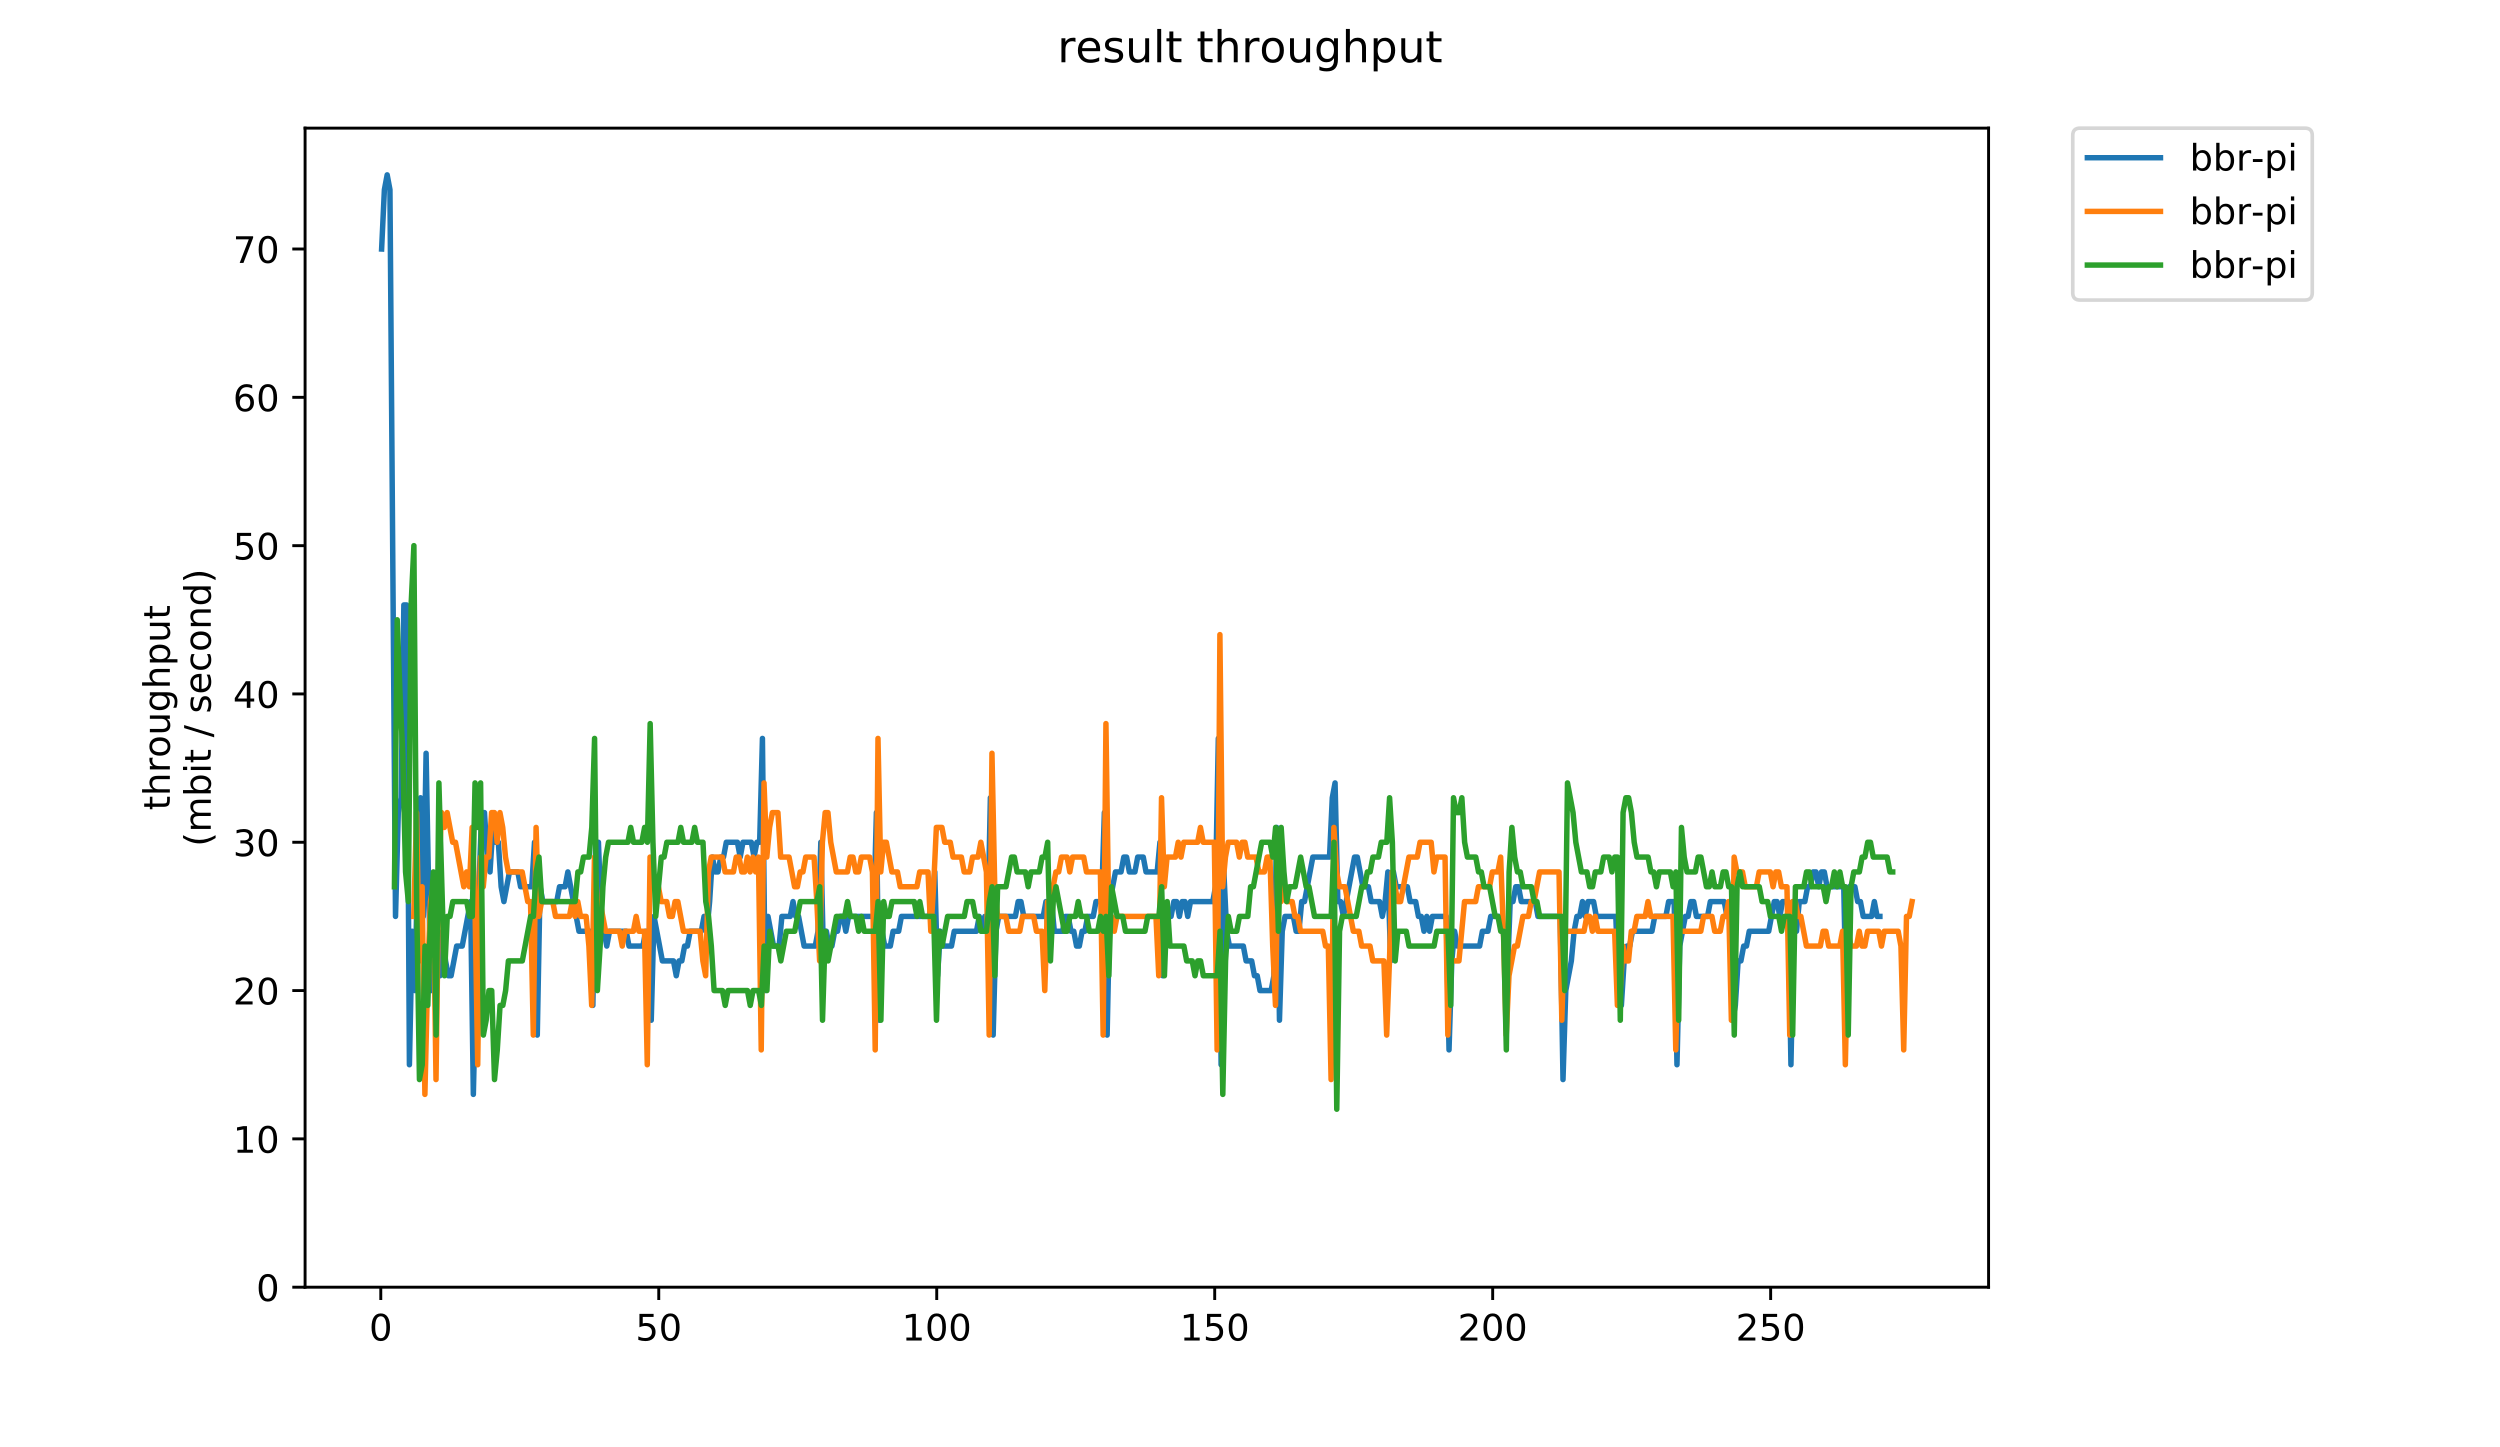 <?xml version="1.0" encoding="utf-8" standalone="no"?>
<!DOCTYPE svg PUBLIC "-//W3C//DTD SVG 1.1//EN"
  "http://www.w3.org/Graphics/SVG/1.1/DTD/svg11.dtd">
<!-- Created with matplotlib (https://matplotlib.org/) -->
<svg height="396pt" version="1.1" viewBox="0 0 684 396" width="684pt" xmlns="http://www.w3.org/2000/svg" xmlns:xlink="http://www.w3.org/1999/xlink">
 <defs>
  <style type="text/css">
*{stroke-linecap:butt;stroke-linejoin:round;}
  </style>
 </defs>
 <g id="figure_1">
  <g id="patch_1">
   <path d="M 0 396 
L 684 396 
L 684 0 
L 0 0 
z
" style="fill:#ffffff;"/>
  </g>
  <g id="axes_1">
   <g id="patch_2">
    <path d="M 83.472 352.174 
L 544.074 352.174 
L 544.074 35.062 
L 83.472 35.062 
z
" style="fill:#ffffff;"/>
   </g>
   <g id="matplotlib.axis_1">
    <g id="xtick_1">
     <g id="line2d_1">
      <defs>
       <path d="M 0 0 
L 0 3.5 
" id="mbea1cc0e7c" style="stroke:#000000;stroke-width:0.8;"/>
      </defs>
      <g>
       <use style="stroke:#000000;stroke-width:0.8;" x="104.182" xlink:href="#mbea1cc0e7c" y="352.174"/>
      </g>
     </g>
     <g id="text_1">
      <!-- 0 -->
      <defs>
       <path d="M 31.781 66.406 
Q 24.172 66.406 20.328 58.906 
Q 16.5 51.422 16.5 36.375 
Q 16.5 21.391 20.328 13.891 
Q 24.172 6.391 31.781 6.391 
Q 39.453 6.391 43.281 13.891 
Q 47.125 21.391 47.125 36.375 
Q 47.125 51.422 43.281 58.906 
Q 39.453 66.406 31.781 66.406 
z
M 31.781 74.219 
Q 44.047 74.219 50.516 64.516 
Q 56.984 54.828 56.984 36.375 
Q 56.984 17.969 50.516 8.266 
Q 44.047 -1.422 31.781 -1.422 
Q 19.531 -1.422 13.062 8.266 
Q 6.594 17.969 6.594 36.375 
Q 6.594 54.828 13.062 64.516 
Q 19.531 74.219 31.781 74.219 
z
" id="DejaVuSans-48"/>
      </defs>
      <g transform="translate(101.001 366.773)scale(0.1 -0.1)">
       <use xlink:href="#DejaVuSans-48"/>
      </g>
     </g>
    </g>
    <g id="xtick_2">
     <g id="line2d_2">
      <g>
       <use style="stroke:#000000;stroke-width:0.8;" x="180.236" xlink:href="#mbea1cc0e7c" y="352.174"/>
      </g>
     </g>
     <g id="text_2">
      <!-- 50 -->
      <defs>
       <path d="M 10.797 72.906 
L 49.516 72.906 
L 49.516 64.594 
L 19.828 64.594 
L 19.828 46.734 
Q 21.969 47.469 24.109 47.828 
Q 26.266 48.188 28.422 48.188 
Q 40.625 48.188 47.75 41.5 
Q 54.891 34.812 54.891 23.391 
Q 54.891 11.625 47.562 5.094 
Q 40.234 -1.422 26.906 -1.422 
Q 22.312 -1.422 17.547 -0.641 
Q 12.797 0.141 7.719 1.703 
L 7.719 11.625 
Q 12.109 9.234 16.797 8.062 
Q 21.484 6.891 26.703 6.891 
Q 35.156 6.891 40.078 11.328 
Q 45.016 15.766 45.016 23.391 
Q 45.016 31 40.078 35.438 
Q 35.156 39.891 26.703 39.891 
Q 22.75 39.891 18.812 39.016 
Q 14.891 38.141 10.797 36.281 
z
" id="DejaVuSans-53"/>
      </defs>
      <g transform="translate(173.873 366.773)scale(0.1 -0.1)">
       <use xlink:href="#DejaVuSans-53"/>
       <use x="63.623" xlink:href="#DejaVuSans-48"/>
      </g>
     </g>
    </g>
    <g id="xtick_3">
     <g id="line2d_3">
      <g>
       <use style="stroke:#000000;stroke-width:0.8;" x="256.289" xlink:href="#mbea1cc0e7c" y="352.174"/>
      </g>
     </g>
     <g id="text_3">
      <!-- 100 -->
      <defs>
       <path d="M 12.406 8.297 
L 28.516 8.297 
L 28.516 63.922 
L 10.984 60.406 
L 10.984 69.391 
L 28.422 72.906 
L 38.281 72.906 
L 38.281 8.297 
L 54.391 8.297 
L 54.391 0 
L 12.406 0 
z
" id="DejaVuSans-49"/>
      </defs>
      <g transform="translate(246.746 366.773)scale(0.1 -0.1)">
       <use xlink:href="#DejaVuSans-49"/>
       <use x="63.623" xlink:href="#DejaVuSans-48"/>
       <use x="127.246" xlink:href="#DejaVuSans-48"/>
      </g>
     </g>
    </g>
    <g id="xtick_4">
     <g id="line2d_4">
      <g>
       <use style="stroke:#000000;stroke-width:0.8;" x="332.343" xlink:href="#mbea1cc0e7c" y="352.174"/>
      </g>
     </g>
     <g id="text_4">
      <!-- 150 -->
      <g transform="translate(322.799 366.773)scale(0.1 -0.1)">
       <use xlink:href="#DejaVuSans-49"/>
       <use x="63.623" xlink:href="#DejaVuSans-53"/>
       <use x="127.246" xlink:href="#DejaVuSans-48"/>
      </g>
     </g>
    </g>
    <g id="xtick_5">
     <g id="line2d_5">
      <g>
       <use style="stroke:#000000;stroke-width:0.8;" x="408.397" xlink:href="#mbea1cc0e7c" y="352.174"/>
      </g>
     </g>
     <g id="text_5">
      <!-- 200 -->
      <defs>
       <path d="M 19.188 8.297 
L 53.609 8.297 
L 53.609 0 
L 7.328 0 
L 7.328 8.297 
Q 12.938 14.109 22.625 23.891 
Q 32.328 33.688 34.812 36.531 
Q 39.547 41.844 41.422 45.531 
Q 43.312 49.219 43.312 52.781 
Q 43.312 58.594 39.234 62.25 
Q 35.156 65.922 28.609 65.922 
Q 23.969 65.922 18.812 64.312 
Q 13.672 62.703 7.812 59.422 
L 7.812 69.391 
Q 13.766 71.781 18.938 73 
Q 24.125 74.219 28.422 74.219 
Q 39.75 74.219 46.484 68.547 
Q 53.219 62.891 53.219 53.422 
Q 53.219 48.922 51.531 44.891 
Q 49.859 40.875 45.406 35.406 
Q 44.188 33.984 37.641 27.219 
Q 31.109 20.453 19.188 8.297 
z
" id="DejaVuSans-50"/>
      </defs>
      <g transform="translate(398.853 366.773)scale(0.1 -0.1)">
       <use xlink:href="#DejaVuSans-50"/>
       <use x="63.623" xlink:href="#DejaVuSans-48"/>
       <use x="127.246" xlink:href="#DejaVuSans-48"/>
      </g>
     </g>
    </g>
    <g id="xtick_6">
     <g id="line2d_6">
      <g>
       <use style="stroke:#000000;stroke-width:0.8;" x="484.45" xlink:href="#mbea1cc0e7c" y="352.174"/>
      </g>
     </g>
     <g id="text_6">
      <!-- 250 -->
      <g transform="translate(474.907 366.773)scale(0.1 -0.1)">
       <use xlink:href="#DejaVuSans-50"/>
       <use x="63.623" xlink:href="#DejaVuSans-53"/>
       <use x="127.246" xlink:href="#DejaVuSans-48"/>
      </g>
     </g>
    </g>
   </g>
   <g id="matplotlib.axis_2">
    <g id="ytick_1">
     <g id="line2d_7">
      <defs>
       <path d="M 0 0 
L -3.5 0 
" id="m55cea1dd60" style="stroke:#000000;stroke-width:0.8;"/>
      </defs>
      <g>
       <use style="stroke:#000000;stroke-width:0.8;" x="83.472" xlink:href="#m55cea1dd60" y="352.174"/>
      </g>
     </g>
     <g id="text_7">
      <!-- 0 -->
      <g transform="translate(70.11 355.973)scale(0.1 -0.1)">
       <use xlink:href="#DejaVuSans-48"/>
      </g>
     </g>
    </g>
    <g id="ytick_2">
     <g id="line2d_8">
      <g>
       <use style="stroke:#000000;stroke-width:0.8;" x="83.472" xlink:href="#m55cea1dd60" y="311.597"/>
      </g>
     </g>
     <g id="text_8">
      <!-- 10 -->
      <g transform="translate(63.747 315.396)scale(0.1 -0.1)">
       <use xlink:href="#DejaVuSans-49"/>
       <use x="63.623" xlink:href="#DejaVuSans-48"/>
      </g>
     </g>
    </g>
    <g id="ytick_3">
     <g id="line2d_9">
      <g>
       <use style="stroke:#000000;stroke-width:0.8;" x="83.472" xlink:href="#m55cea1dd60" y="271.02"/>
      </g>
     </g>
     <g id="text_9">
      <!-- 20 -->
      <g transform="translate(63.747 274.819)scale(0.1 -0.1)">
       <use xlink:href="#DejaVuSans-50"/>
       <use x="63.623" xlink:href="#DejaVuSans-48"/>
      </g>
     </g>
    </g>
    <g id="ytick_4">
     <g id="line2d_10">
      <g>
       <use style="stroke:#000000;stroke-width:0.8;" x="83.472" xlink:href="#m55cea1dd60" y="230.442"/>
      </g>
     </g>
     <g id="text_10">
      <!-- 30 -->
      <defs>
       <path d="M 40.578 39.312 
Q 47.656 37.797 51.625 33 
Q 55.609 28.219 55.609 21.188 
Q 55.609 10.406 48.188 4.484 
Q 40.766 -1.422 27.094 -1.422 
Q 22.516 -1.422 17.656 -0.516 
Q 12.797 0.391 7.625 2.203 
L 7.625 11.719 
Q 11.719 9.328 16.594 8.109 
Q 21.484 6.891 26.812 6.891 
Q 36.078 6.891 40.938 10.547 
Q 45.797 14.203 45.797 21.188 
Q 45.797 27.641 41.281 31.266 
Q 36.766 34.906 28.719 34.906 
L 20.219 34.906 
L 20.219 43.016 
L 29.109 43.016 
Q 36.375 43.016 40.234 45.922 
Q 44.094 48.828 44.094 54.297 
Q 44.094 59.906 40.109 62.906 
Q 36.141 65.922 28.719 65.922 
Q 24.656 65.922 20.016 65.031 
Q 15.375 64.156 9.812 62.312 
L 9.812 71.094 
Q 15.438 72.656 20.344 73.438 
Q 25.25 74.219 29.594 74.219 
Q 40.828 74.219 47.359 69.109 
Q 53.906 64.016 53.906 55.328 
Q 53.906 49.266 50.438 45.094 
Q 46.969 40.922 40.578 39.312 
z
" id="DejaVuSans-51"/>
      </defs>
      <g transform="translate(63.747 234.241)scale(0.1 -0.1)">
       <use xlink:href="#DejaVuSans-51"/>
       <use x="63.623" xlink:href="#DejaVuSans-48"/>
      </g>
     </g>
    </g>
    <g id="ytick_5">
     <g id="line2d_11">
      <g>
       <use style="stroke:#000000;stroke-width:0.8;" x="83.472" xlink:href="#m55cea1dd60" y="189.865"/>
      </g>
     </g>
     <g id="text_11">
      <!-- 40 -->
      <defs>
       <path d="M 37.797 64.312 
L 12.891 25.391 
L 37.797 25.391 
z
M 35.203 72.906 
L 47.609 72.906 
L 47.609 25.391 
L 58.016 25.391 
L 58.016 17.188 
L 47.609 17.188 
L 47.609 0 
L 37.797 0 
L 37.797 17.188 
L 4.891 17.188 
L 4.891 26.703 
z
" id="DejaVuSans-52"/>
      </defs>
      <g transform="translate(63.747 193.664)scale(0.1 -0.1)">
       <use xlink:href="#DejaVuSans-52"/>
       <use x="63.623" xlink:href="#DejaVuSans-48"/>
      </g>
     </g>
    </g>
    <g id="ytick_6">
     <g id="line2d_12">
      <g>
       <use style="stroke:#000000;stroke-width:0.8;" x="83.472" xlink:href="#m55cea1dd60" y="149.288"/>
      </g>
     </g>
     <g id="text_12">
      <!-- 50 -->
      <g transform="translate(63.747 153.087)scale(0.1 -0.1)">
       <use xlink:href="#DejaVuSans-53"/>
       <use x="63.623" xlink:href="#DejaVuSans-48"/>
      </g>
     </g>
    </g>
    <g id="ytick_7">
     <g id="line2d_13">
      <g>
       <use style="stroke:#000000;stroke-width:0.8;" x="83.472" xlink:href="#m55cea1dd60" y="108.71"/>
      </g>
     </g>
     <g id="text_13">
      <!-- 60 -->
      <defs>
       <path d="M 33.016 40.375 
Q 26.375 40.375 22.484 35.828 
Q 18.609 31.297 18.609 23.391 
Q 18.609 15.531 22.484 10.953 
Q 26.375 6.391 33.016 6.391 
Q 39.656 6.391 43.531 10.953 
Q 47.406 15.531 47.406 23.391 
Q 47.406 31.297 43.531 35.828 
Q 39.656 40.375 33.016 40.375 
z
M 52.594 71.297 
L 52.594 62.312 
Q 48.875 64.062 45.094 64.984 
Q 41.312 65.922 37.594 65.922 
Q 27.828 65.922 22.672 59.328 
Q 17.531 52.734 16.797 39.406 
Q 19.672 43.656 24.016 45.922 
Q 28.375 48.188 33.594 48.188 
Q 44.578 48.188 50.953 41.516 
Q 57.328 34.859 57.328 23.391 
Q 57.328 12.156 50.688 5.359 
Q 44.047 -1.422 33.016 -1.422 
Q 20.359 -1.422 13.672 8.266 
Q 6.984 17.969 6.984 36.375 
Q 6.984 53.656 15.188 63.938 
Q 23.391 74.219 37.203 74.219 
Q 40.922 74.219 44.703 73.484 
Q 48.484 72.75 52.594 71.297 
z
" id="DejaVuSans-54"/>
      </defs>
      <g transform="translate(63.747 112.51)scale(0.1 -0.1)">
       <use xlink:href="#DejaVuSans-54"/>
       <use x="63.623" xlink:href="#DejaVuSans-48"/>
      </g>
     </g>
    </g>
    <g id="ytick_8">
     <g id="line2d_14">
      <g>
       <use style="stroke:#000000;stroke-width:0.8;" x="83.472" xlink:href="#m55cea1dd60" y="68.133"/>
      </g>
     </g>
     <g id="text_14">
      <!-- 70 -->
      <defs>
       <path d="M 8.203 72.906 
L 55.078 72.906 
L 55.078 68.703 
L 28.609 0 
L 18.312 0 
L 43.219 64.594 
L 8.203 64.594 
z
" id="DejaVuSans-55"/>
      </defs>
      <g transform="translate(63.747 71.932)scale(0.1 -0.1)">
       <use xlink:href="#DejaVuSans-55"/>
       <use x="63.623" xlink:href="#DejaVuSans-48"/>
      </g>
     </g>
    </g>
    <g id="text_15">
     <!-- throughput -->
     <defs>
      <path d="M 18.312 70.219 
L 18.312 54.688 
L 36.812 54.688 
L 36.812 47.703 
L 18.312 47.703 
L 18.312 18.016 
Q 18.312 11.328 20.141 9.422 
Q 21.969 7.516 27.594 7.516 
L 36.812 7.516 
L 36.812 0 
L 27.594 0 
Q 17.188 0 13.234 3.875 
Q 9.281 7.766 9.281 18.016 
L 9.281 47.703 
L 2.688 47.703 
L 2.688 54.688 
L 9.281 54.688 
L 9.281 70.219 
z
" id="DejaVuSans-116"/>
      <path d="M 54.891 33.016 
L 54.891 0 
L 45.906 0 
L 45.906 32.719 
Q 45.906 40.484 42.875 44.328 
Q 39.844 48.188 33.797 48.188 
Q 26.516 48.188 22.312 43.547 
Q 18.109 38.922 18.109 30.906 
L 18.109 0 
L 9.078 0 
L 9.078 75.984 
L 18.109 75.984 
L 18.109 46.188 
Q 21.344 51.125 25.703 53.562 
Q 30.078 56 35.797 56 
Q 45.219 56 50.047 50.172 
Q 54.891 44.344 54.891 33.016 
z
" id="DejaVuSans-104"/>
      <path d="M 41.109 46.297 
Q 39.594 47.172 37.812 47.578 
Q 36.031 48 33.891 48 
Q 26.266 48 22.188 43.047 
Q 18.109 38.094 18.109 28.812 
L 18.109 0 
L 9.078 0 
L 9.078 54.688 
L 18.109 54.688 
L 18.109 46.188 
Q 20.953 51.172 25.484 53.578 
Q 30.031 56 36.531 56 
Q 37.453 56 38.578 55.875 
Q 39.703 55.766 41.062 55.516 
z
" id="DejaVuSans-114"/>
      <path d="M 30.609 48.391 
Q 23.391 48.391 19.188 42.75 
Q 14.984 37.109 14.984 27.297 
Q 14.984 17.484 19.156 11.844 
Q 23.344 6.203 30.609 6.203 
Q 37.797 6.203 41.984 11.859 
Q 46.188 17.531 46.188 27.297 
Q 46.188 37.016 41.984 42.703 
Q 37.797 48.391 30.609 48.391 
z
M 30.609 56 
Q 42.328 56 49.016 48.375 
Q 55.719 40.766 55.719 27.297 
Q 55.719 13.875 49.016 6.219 
Q 42.328 -1.422 30.609 -1.422 
Q 18.844 -1.422 12.172 6.219 
Q 5.516 13.875 5.516 27.297 
Q 5.516 40.766 12.172 48.375 
Q 18.844 56 30.609 56 
z
" id="DejaVuSans-111"/>
      <path d="M 8.5 21.578 
L 8.5 54.688 
L 17.484 54.688 
L 17.484 21.922 
Q 17.484 14.156 20.5 10.266 
Q 23.531 6.391 29.594 6.391 
Q 36.859 6.391 41.078 11.031 
Q 45.312 15.672 45.312 23.688 
L 45.312 54.688 
L 54.297 54.688 
L 54.297 0 
L 45.312 0 
L 45.312 8.406 
Q 42.047 3.422 37.719 1 
Q 33.406 -1.422 27.688 -1.422 
Q 18.266 -1.422 13.375 4.438 
Q 8.5 10.297 8.5 21.578 
z
M 31.109 56 
z
" id="DejaVuSans-117"/>
      <path d="M 45.406 27.984 
Q 45.406 37.75 41.375 43.109 
Q 37.359 48.484 30.078 48.484 
Q 22.859 48.484 18.828 43.109 
Q 14.797 37.75 14.797 27.984 
Q 14.797 18.266 18.828 12.891 
Q 22.859 7.516 30.078 7.516 
Q 37.359 7.516 41.375 12.891 
Q 45.406 18.266 45.406 27.984 
z
M 54.391 6.781 
Q 54.391 -7.172 48.188 -13.984 
Q 42 -20.797 29.203 -20.797 
Q 24.469 -20.797 20.266 -20.094 
Q 16.062 -19.391 12.109 -17.922 
L 12.109 -9.188 
Q 16.062 -11.328 19.922 -12.344 
Q 23.781 -13.375 27.781 -13.375 
Q 36.625 -13.375 41.016 -8.766 
Q 45.406 -4.156 45.406 5.172 
L 45.406 9.625 
Q 42.625 4.781 38.281 2.391 
Q 33.938 0 27.875 0 
Q 17.828 0 11.672 7.656 
Q 5.516 15.328 5.516 27.984 
Q 5.516 40.672 11.672 48.328 
Q 17.828 56 27.875 56 
Q 33.938 56 38.281 53.609 
Q 42.625 51.219 45.406 46.391 
L 45.406 54.688 
L 54.391 54.688 
z
" id="DejaVuSans-103"/>
      <path d="M 18.109 8.203 
L 18.109 -20.797 
L 9.078 -20.797 
L 9.078 54.688 
L 18.109 54.688 
L 18.109 46.391 
Q 20.953 51.266 25.266 53.625 
Q 29.594 56 35.594 56 
Q 45.562 56 51.781 48.094 
Q 58.016 40.188 58.016 27.297 
Q 58.016 14.406 51.781 6.484 
Q 45.562 -1.422 35.594 -1.422 
Q 29.594 -1.422 25.266 0.953 
Q 20.953 3.328 18.109 8.203 
z
M 48.688 27.297 
Q 48.688 37.203 44.609 42.844 
Q 40.531 48.484 33.406 48.484 
Q 26.266 48.484 22.188 42.844 
Q 18.109 37.203 18.109 27.297 
Q 18.109 17.391 22.188 11.75 
Q 26.266 6.109 33.406 6.109 
Q 40.531 6.109 44.609 11.75 
Q 48.688 17.391 48.688 27.297 
z
" id="DejaVuSans-112"/>
     </defs>
     <g transform="translate(46.47 221.675)rotate(-90)scale(0.1 -0.1)">
      <use xlink:href="#DejaVuSans-116"/>
      <use x="39.209" xlink:href="#DejaVuSans-104"/>
      <use x="102.588" xlink:href="#DejaVuSans-114"/>
      <use x="143.67" xlink:href="#DejaVuSans-111"/>
      <use x="204.852" xlink:href="#DejaVuSans-117"/>
      <use x="268.23" xlink:href="#DejaVuSans-103"/>
      <use x="331.707" xlink:href="#DejaVuSans-104"/>
      <use x="395.086" xlink:href="#DejaVuSans-112"/>
      <use x="458.562" xlink:href="#DejaVuSans-117"/>
      <use x="521.941" xlink:href="#DejaVuSans-116"/>
     </g>
     <!-- (mbit / second) -->
     <defs>
      <path d="M 31 75.875 
Q 24.469 64.656 21.281 53.656 
Q 18.109 42.672 18.109 31.391 
Q 18.109 20.125 21.312 9.062 
Q 24.516 -2 31 -13.188 
L 23.188 -13.188 
Q 15.875 -1.703 12.234 9.375 
Q 8.594 20.453 8.594 31.391 
Q 8.594 42.281 12.203 53.312 
Q 15.828 64.359 23.188 75.875 
z
" id="DejaVuSans-40"/>
      <path d="M 52 44.188 
Q 55.375 50.25 60.062 53.125 
Q 64.75 56 71.094 56 
Q 79.641 56 84.281 50.016 
Q 88.922 44.047 88.922 33.016 
L 88.922 0 
L 79.891 0 
L 79.891 32.719 
Q 79.891 40.578 77.094 44.375 
Q 74.312 48.188 68.609 48.188 
Q 61.625 48.188 57.562 43.547 
Q 53.516 38.922 53.516 30.906 
L 53.516 0 
L 44.484 0 
L 44.484 32.719 
Q 44.484 40.625 41.703 44.406 
Q 38.922 48.188 33.109 48.188 
Q 26.219 48.188 22.156 43.531 
Q 18.109 38.875 18.109 30.906 
L 18.109 0 
L 9.078 0 
L 9.078 54.688 
L 18.109 54.688 
L 18.109 46.188 
Q 21.188 51.219 25.484 53.609 
Q 29.781 56 35.688 56 
Q 41.656 56 45.828 52.969 
Q 50 49.953 52 44.188 
z
" id="DejaVuSans-109"/>
      <path d="M 48.688 27.297 
Q 48.688 37.203 44.609 42.844 
Q 40.531 48.484 33.406 48.484 
Q 26.266 48.484 22.188 42.844 
Q 18.109 37.203 18.109 27.297 
Q 18.109 17.391 22.188 11.75 
Q 26.266 6.109 33.406 6.109 
Q 40.531 6.109 44.609 11.75 
Q 48.688 17.391 48.688 27.297 
z
M 18.109 46.391 
Q 20.953 51.266 25.266 53.625 
Q 29.594 56 35.594 56 
Q 45.562 56 51.781 48.094 
Q 58.016 40.188 58.016 27.297 
Q 58.016 14.406 51.781 6.484 
Q 45.562 -1.422 35.594 -1.422 
Q 29.594 -1.422 25.266 0.953 
Q 20.953 3.328 18.109 8.203 
L 18.109 0 
L 9.078 0 
L 9.078 75.984 
L 18.109 75.984 
z
" id="DejaVuSans-98"/>
      <path d="M 9.422 54.688 
L 18.406 54.688 
L 18.406 0 
L 9.422 0 
z
M 9.422 75.984 
L 18.406 75.984 
L 18.406 64.594 
L 9.422 64.594 
z
" id="DejaVuSans-105"/>
      <path id="DejaVuSans-32"/>
      <path d="M 25.391 72.906 
L 33.688 72.906 
L 8.297 -9.281 
L 0 -9.281 
z
" id="DejaVuSans-47"/>
      <path d="M 44.281 53.078 
L 44.281 44.578 
Q 40.484 46.531 36.375 47.5 
Q 32.281 48.484 27.875 48.484 
Q 21.188 48.484 17.844 46.438 
Q 14.5 44.391 14.5 40.281 
Q 14.5 37.156 16.891 35.375 
Q 19.281 33.594 26.516 31.984 
L 29.594 31.297 
Q 39.156 29.25 43.188 25.516 
Q 47.219 21.781 47.219 15.094 
Q 47.219 7.469 41.188 3.016 
Q 35.156 -1.422 24.609 -1.422 
Q 20.219 -1.422 15.453 -0.562 
Q 10.688 0.297 5.422 2 
L 5.422 11.281 
Q 10.406 8.688 15.234 7.391 
Q 20.062 6.109 24.812 6.109 
Q 31.156 6.109 34.562 8.281 
Q 37.984 10.453 37.984 14.406 
Q 37.984 18.062 35.516 20.016 
Q 33.062 21.969 24.703 23.781 
L 21.578 24.516 
Q 13.234 26.266 9.516 29.906 
Q 5.812 33.547 5.812 39.891 
Q 5.812 47.609 11.281 51.797 
Q 16.75 56 26.812 56 
Q 31.781 56 36.172 55.266 
Q 40.578 54.547 44.281 53.078 
z
" id="DejaVuSans-115"/>
      <path d="M 56.203 29.594 
L 56.203 25.203 
L 14.891 25.203 
Q 15.484 15.922 20.484 11.062 
Q 25.484 6.203 34.422 6.203 
Q 39.594 6.203 44.453 7.469 
Q 49.312 8.734 54.109 11.281 
L 54.109 2.781 
Q 49.266 0.734 44.188 -0.344 
Q 39.109 -1.422 33.891 -1.422 
Q 20.797 -1.422 13.156 6.188 
Q 5.516 13.812 5.516 26.812 
Q 5.516 40.234 12.766 48.109 
Q 20.016 56 32.328 56 
Q 43.359 56 49.781 48.891 
Q 56.203 41.797 56.203 29.594 
z
M 47.219 32.234 
Q 47.125 39.594 43.094 43.984 
Q 39.062 48.391 32.422 48.391 
Q 24.906 48.391 20.391 44.141 
Q 15.875 39.891 15.188 32.172 
z
" id="DejaVuSans-101"/>
      <path d="M 48.781 52.594 
L 48.781 44.188 
Q 44.969 46.297 41.141 47.344 
Q 37.312 48.391 33.406 48.391 
Q 24.656 48.391 19.812 42.844 
Q 14.984 37.312 14.984 27.297 
Q 14.984 17.281 19.812 11.734 
Q 24.656 6.203 33.406 6.203 
Q 37.312 6.203 41.141 7.25 
Q 44.969 8.297 48.781 10.406 
L 48.781 2.094 
Q 45.016 0.344 40.984 -0.531 
Q 36.969 -1.422 32.422 -1.422 
Q 20.062 -1.422 12.781 6.344 
Q 5.516 14.109 5.516 27.297 
Q 5.516 40.672 12.859 48.328 
Q 20.219 56 33.016 56 
Q 37.156 56 41.109 55.141 
Q 45.062 54.297 48.781 52.594 
z
" id="DejaVuSans-99"/>
      <path d="M 54.891 33.016 
L 54.891 0 
L 45.906 0 
L 45.906 32.719 
Q 45.906 40.484 42.875 44.328 
Q 39.844 48.188 33.797 48.188 
Q 26.516 48.188 22.312 43.547 
Q 18.109 38.922 18.109 30.906 
L 18.109 0 
L 9.078 0 
L 9.078 54.688 
L 18.109 54.688 
L 18.109 46.188 
Q 21.344 51.125 25.703 53.562 
Q 30.078 56 35.797 56 
Q 45.219 56 50.047 50.172 
Q 54.891 44.344 54.891 33.016 
z
" id="DejaVuSans-110"/>
      <path d="M 45.406 46.391 
L 45.406 75.984 
L 54.391 75.984 
L 54.391 0 
L 45.406 0 
L 45.406 8.203 
Q 42.578 3.328 38.25 0.953 
Q 33.938 -1.422 27.875 -1.422 
Q 17.969 -1.422 11.734 6.484 
Q 5.516 14.406 5.516 27.297 
Q 5.516 40.188 11.734 48.094 
Q 17.969 56 27.875 56 
Q 33.938 56 38.25 53.625 
Q 42.578 51.266 45.406 46.391 
z
M 14.797 27.297 
Q 14.797 17.391 18.875 11.75 
Q 22.953 6.109 30.078 6.109 
Q 37.203 6.109 41.297 11.75 
Q 45.406 17.391 45.406 27.297 
Q 45.406 37.203 41.297 42.844 
Q 37.203 48.484 30.078 48.484 
Q 22.953 48.484 18.875 42.844 
Q 14.797 37.203 14.797 27.297 
z
" id="DejaVuSans-100"/>
      <path d="M 8.016 75.875 
L 15.828 75.875 
Q 23.141 64.359 26.781 53.312 
Q 30.422 42.281 30.422 31.391 
Q 30.422 20.453 26.781 9.375 
Q 23.141 -1.703 15.828 -13.188 
L 8.016 -13.188 
Q 14.5 -2 17.703 9.062 
Q 20.906 20.125 20.906 31.391 
Q 20.906 42.672 17.703 53.656 
Q 14.5 64.656 8.016 75.875 
z
" id="DejaVuSans-41"/>
     </defs>
     <g transform="translate(57.668 231.609)rotate(-90)scale(0.1 -0.1)">
      <use xlink:href="#DejaVuSans-40"/>
      <use x="39.014" xlink:href="#DejaVuSans-109"/>
      <use x="136.426" xlink:href="#DejaVuSans-98"/>
      <use x="199.902" xlink:href="#DejaVuSans-105"/>
      <use x="227.686" xlink:href="#DejaVuSans-116"/>
      <use x="266.895" xlink:href="#DejaVuSans-32"/>
      <use x="298.682" xlink:href="#DejaVuSans-47"/>
      <use x="332.373" xlink:href="#DejaVuSans-32"/>
      <use x="364.16" xlink:href="#DejaVuSans-115"/>
      <use x="416.26" xlink:href="#DejaVuSans-101"/>
      <use x="477.783" xlink:href="#DejaVuSans-99"/>
      <use x="532.764" xlink:href="#DejaVuSans-111"/>
      <use x="593.945" xlink:href="#DejaVuSans-110"/>
      <use x="657.324" xlink:href="#DejaVuSans-100"/>
      <use x="720.801" xlink:href="#DejaVuSans-41"/>
     </g>
    </g>
   </g>
   <g id="line2d_15">
    <path clip-path="url(#p8e60458ffa)" d="M 104.409 68.133 
L 105.169 51.902 
L 105.93 47.844 
L 106.69 51.902 
L 108.211 250.731 
L 108.972 222.327 
L 109.733 218.269 
L 110.493 165.519 
L 111.254 165.519 
L 112.014 291.308 
L 112.775 254.789 
L 113.535 271.02 
L 114.296 234.5 
L 115.056 218.269 
L 115.817 250.731 
L 116.577 206.096 
L 117.338 246.673 
L 118.098 271.02 
L 118.859 254.789 
L 119.62 266.962 
L 120.38 266.962 
L 121.141 254.789 
L 121.901 262.904 
L 122.662 266.962 
L 123.422 266.962 
L 124.943 258.846 
L 126.464 258.846 
L 128.746 246.673 
L 129.506 299.424 
L 130.267 266.962 
L 131.028 242.615 
L 131.788 222.327 
L 132.549 222.327 
L 133.309 234.5 
L 134.07 238.558 
L 134.83 226.385 
L 135.591 230.442 
L 136.351 230.442 
L 137.112 242.615 
L 137.872 246.673 
L 139.393 238.558 
L 141.675 238.558 
L 142.436 242.615 
L 145.478 242.615 
L 146.238 230.442 
L 146.999 283.193 
L 147.759 242.615 
L 148.52 246.673 
L 152.323 246.673 
L 153.083 242.615 
L 154.604 242.615 
L 155.365 238.558 
L 158.407 254.789 
L 161.449 254.789 
L 162.21 275.077 
L 162.97 230.442 
L 163.731 230.442 
L 164.491 250.731 
L 166.012 258.846 
L 166.773 254.789 
L 171.336 254.789 
L 172.097 258.846 
L 175.899 258.846 
L 176.66 254.789 
L 177.42 254.789 
L 178.181 279.135 
L 178.941 250.731 
L 181.223 262.904 
L 184.265 262.904 
L 185.026 266.962 
L 185.786 262.904 
L 186.547 262.904 
L 187.307 258.846 
L 188.068 258.846 
L 188.828 254.789 
L 191.87 254.789 
L 192.631 250.731 
L 193.392 254.789 
L 194.152 246.673 
L 194.913 234.5 
L 195.673 238.558 
L 196.434 238.558 
L 197.194 234.5 
L 197.955 234.5 
L 198.715 230.442 
L 201.757 230.442 
L 202.518 234.5 
L 203.279 230.442 
L 205.56 230.442 
L 206.321 234.5 
L 207.081 230.442 
L 207.842 230.442 
L 208.602 202.038 
L 209.363 271.02 
L 210.123 250.731 
L 211.644 258.846 
L 213.166 258.846 
L 213.926 250.731 
L 216.208 250.731 
L 216.968 246.673 
L 217.729 250.731 
L 218.489 250.731 
L 220.01 258.846 
L 223.053 258.846 
L 223.813 254.789 
L 224.574 230.442 
L 225.334 262.904 
L 226.095 254.789 
L 226.855 258.846 
L 227.616 258.846 
L 228.376 254.789 
L 229.137 254.789 
L 229.897 250.731 
L 230.658 250.731 
L 231.418 254.789 
L 232.179 250.731 
L 239.024 250.731 
L 239.784 222.327 
L 240.545 279.135 
L 241.305 254.789 
L 242.066 258.846 
L 243.587 258.846 
L 244.348 254.789 
L 245.869 254.789 
L 246.629 250.731 
L 254.235 250.731 
L 254.995 246.673 
L 255.756 238.558 
L 256.516 266.962 
L 257.277 254.789 
L 258.037 258.846 
L 260.319 258.846 
L 261.079 254.789 
L 267.164 254.789 
L 267.924 250.731 
L 268.685 254.789 
L 269.445 250.731 
L 270.206 254.789 
L 270.966 218.269 
L 271.727 283.193 
L 272.487 254.789 
L 273.248 250.731 
L 277.811 250.731 
L 278.572 246.673 
L 279.332 246.673 
L 280.093 250.731 
L 285.417 250.731 
L 286.177 246.673 
L 286.938 258.846 
L 287.698 246.673 
L 288.459 254.789 
L 290.74 254.789 
L 291.501 250.731 
L 292.261 250.731 
L 293.022 254.789 
L 293.782 254.789 
L 294.543 258.846 
L 295.303 258.846 
L 296.064 254.789 
L 296.825 254.789 
L 297.585 250.731 
L 299.106 250.731 
L 299.867 246.673 
L 301.388 246.673 
L 302.148 222.327 
L 302.909 283.193 
L 303.669 246.673 
L 305.19 238.558 
L 306.712 238.558 
L 307.472 234.5 
L 308.233 234.5 
L 308.993 238.558 
L 310.514 238.558 
L 311.275 234.5 
L 312.796 234.5 
L 313.556 238.558 
L 316.599 238.558 
L 317.359 230.442 
L 318.12 266.962 
L 318.88 254.789 
L 319.641 250.731 
L 320.401 250.731 
L 321.162 246.673 
L 321.922 246.673 
L 322.683 250.731 
L 323.443 246.673 
L 324.204 246.673 
L 324.964 250.731 
L 325.725 246.673 
L 331.809 246.673 
L 332.57 242.615 
L 333.33 202.038 
L 334.091 291.308 
L 334.851 238.558 
L 335.612 254.789 
L 336.372 258.846 
L 340.175 258.846 
L 340.936 262.904 
L 342.457 262.904 
L 343.217 266.962 
L 343.978 266.962 
L 344.738 271.02 
L 347.781 271.02 
L 348.541 266.962 
L 349.302 226.385 
L 350.062 279.135 
L 350.823 254.789 
L 351.583 250.731 
L 353.865 250.731 
L 354.625 254.789 
L 355.386 254.789 
L 356.146 246.673 
L 356.907 246.673 
L 359.189 234.5 
L 363.752 234.5 
L 364.512 218.269 
L 365.273 214.211 
L 366.033 246.673 
L 366.794 246.673 
L 367.554 250.731 
L 370.597 234.5 
L 371.357 234.5 
L 372.878 242.615 
L 374.399 242.615 
L 375.16 246.673 
L 377.441 246.673 
L 378.202 250.731 
L 378.963 246.673 
L 379.723 238.558 
L 380.484 262.904 
L 381.244 238.558 
L 382.005 242.615 
L 385.047 242.615 
L 385.807 246.673 
L 387.328 246.673 
L 388.089 250.731 
L 388.85 250.731 
L 389.61 254.789 
L 390.371 250.731 
L 391.131 254.789 
L 391.892 250.731 
L 395.694 250.731 
L 396.455 287.25 
L 397.215 262.904 
L 397.976 254.789 
L 398.736 258.846 
L 404.821 258.846 
L 405.581 254.789 
L 407.102 254.789 
L 407.863 250.731 
L 410.905 250.731 
L 412.426 266.962 
L 413.187 246.673 
L 413.947 246.673 
L 414.708 242.615 
L 415.468 242.615 
L 416.229 246.673 
L 420.032 246.673 
L 420.792 250.731 
L 426.876 250.731 
L 427.637 295.366 
L 428.397 271.02 
L 429.918 262.904 
L 430.679 254.789 
L 431.44 250.731 
L 432.2 250.731 
L 432.961 246.673 
L 433.721 250.731 
L 434.482 246.673 
L 436.003 246.673 
L 436.763 250.731 
L 442.087 250.731 
L 442.848 271.02 
L 443.608 275.077 
L 444.369 262.904 
L 445.129 258.846 
L 445.89 258.846 
L 446.65 254.789 
L 451.974 254.789 
L 452.735 250.731 
L 455.777 250.731 
L 456.537 246.673 
L 458.058 246.673 
L 458.819 291.308 
L 459.579 258.846 
L 461.1 250.731 
L 461.861 250.731 
L 462.622 246.673 
L 463.382 246.673 
L 464.143 250.731 
L 467.185 250.731 
L 467.945 246.673 
L 471.748 246.673 
L 472.509 250.731 
L 473.269 250.731 
L 474.03 279.135 
L 474.79 275.077 
L 475.551 262.904 
L 476.311 262.904 
L 477.072 258.846 
L 477.832 258.846 
L 478.593 254.789 
L 483.917 254.789 
L 485.438 246.673 
L 486.198 246.673 
L 486.959 250.731 
L 487.719 246.673 
L 489.24 246.673 
L 490.001 291.308 
L 490.761 254.789 
L 491.522 254.789 
L 492.282 246.673 
L 493.804 246.673 
L 494.564 242.615 
L 495.325 242.615 
L 496.085 238.558 
L 496.846 238.558 
L 497.606 242.615 
L 498.367 238.558 
L 499.127 238.558 
L 499.888 242.615 
L 504.451 242.615 
L 505.212 279.135 
L 505.972 242.615 
L 507.493 242.615 
L 508.254 246.673 
L 509.014 246.673 
L 509.775 250.731 
L 512.056 250.731 
L 512.817 246.673 
L 513.578 250.731 
L 514.338 250.731 
L 514.338 250.731 
" style="fill:none;stroke:#1f77b4;stroke-linecap:square;stroke-width:1.5;"/>
   </g>
   <g id="line2d_16">
    <path clip-path="url(#p8e60458ffa)" d="M 113.208 250.731 
L 113.969 222.327 
L 114.729 262.904 
L 115.49 242.615 
L 116.25 299.424 
L 117.011 266.962 
L 117.771 246.673 
L 118.532 242.615 
L 119.292 295.366 
L 120.053 238.558 
L 120.814 222.327 
L 121.574 226.385 
L 122.335 222.327 
L 123.856 230.442 
L 124.616 230.442 
L 126.898 242.615 
L 127.658 238.558 
L 128.419 242.615 
L 129.179 226.385 
L 129.94 246.673 
L 130.701 291.308 
L 131.461 234.5 
L 132.222 242.615 
L 132.982 234.5 
L 133.743 234.5 
L 134.503 222.327 
L 135.264 222.327 
L 136.024 230.442 
L 136.785 222.327 
L 137.545 226.385 
L 138.306 234.5 
L 139.066 238.558 
L 142.869 238.558 
L 144.39 246.673 
L 145.151 246.673 
L 145.911 283.193 
L 146.672 226.385 
L 147.432 250.731 
L 148.193 246.673 
L 151.235 246.673 
L 151.996 250.731 
L 155.798 250.731 
L 156.559 246.673 
L 157.319 250.731 
L 158.08 246.673 
L 158.84 250.731 
L 160.361 250.731 
L 161.122 258.846 
L 161.883 275.077 
L 162.643 234.5 
L 163.404 246.673 
L 164.164 246.673 
L 165.685 254.789 
L 169.488 254.789 
L 170.248 258.846 
L 171.009 254.789 
L 173.291 254.789 
L 174.051 250.731 
L 174.812 254.789 
L 176.333 254.789 
L 177.093 291.308 
L 177.854 234.5 
L 179.375 242.615 
L 180.135 242.615 
L 180.896 246.673 
L 182.417 246.673 
L 183.178 250.731 
L 183.938 250.731 
L 184.699 246.673 
L 185.459 246.673 
L 186.98 254.789 
L 191.543 254.789 
L 192.304 262.904 
L 193.065 266.962 
L 193.825 238.558 
L 194.586 234.5 
L 197.628 234.5 
L 198.388 238.558 
L 200.67 238.558 
L 201.43 234.5 
L 202.191 234.5 
L 202.952 238.558 
L 203.712 238.558 
L 204.473 234.5 
L 205.233 238.558 
L 205.994 234.5 
L 206.754 238.558 
L 207.515 234.5 
L 208.275 287.25 
L 209.036 214.211 
L 209.796 234.5 
L 210.557 226.385 
L 211.317 222.327 
L 212.838 222.327 
L 213.599 234.5 
L 215.881 234.5 
L 217.402 242.615 
L 218.162 242.615 
L 218.923 238.558 
L 219.683 238.558 
L 220.444 234.5 
L 222.725 234.5 
L 223.486 246.673 
L 224.247 262.904 
L 225.007 230.442 
L 225.768 222.327 
L 226.528 222.327 
L 227.289 230.442 
L 228.81 238.558 
L 231.852 238.558 
L 232.612 234.5 
L 233.373 234.5 
L 234.134 238.558 
L 234.894 238.558 
L 235.655 234.5 
L 237.936 234.5 
L 238.697 238.558 
L 239.457 287.25 
L 240.218 202.038 
L 240.978 238.558 
L 241.739 230.442 
L 242.499 230.442 
L 244.021 238.558 
L 245.542 238.558 
L 246.302 242.615 
L 250.865 242.615 
L 251.626 238.558 
L 253.907 238.558 
L 254.668 254.789 
L 255.429 242.615 
L 256.189 226.385 
L 257.71 226.385 
L 258.471 230.442 
L 259.992 230.442 
L 260.752 234.5 
L 263.034 234.5 
L 263.794 238.558 
L 265.316 238.558 
L 266.076 234.5 
L 267.597 234.5 
L 268.358 230.442 
L 269.879 238.558 
L 270.639 283.193 
L 271.4 206.096 
L 272.16 242.615 
L 272.921 250.731 
L 275.203 250.731 
L 275.963 254.789 
L 279.005 254.789 
L 279.766 250.731 
L 282.808 250.731 
L 283.568 254.789 
L 285.089 254.789 
L 285.85 271.02 
L 286.611 246.673 
L 287.371 250.731 
L 288.132 242.615 
L 288.892 238.558 
L 289.653 238.558 
L 290.413 234.5 
L 291.934 234.5 
L 292.695 238.558 
L 293.455 234.5 
L 296.498 234.5 
L 297.258 238.558 
L 301.061 238.558 
L 301.821 283.193 
L 302.582 197.98 
L 303.342 250.731 
L 304.103 250.731 
L 304.863 254.789 
L 305.624 250.731 
L 316.271 250.731 
L 317.032 266.962 
L 317.793 218.269 
L 318.553 242.615 
L 319.314 234.5 
L 321.595 234.5 
L 322.356 230.442 
L 323.116 234.5 
L 323.877 230.442 
L 327.68 230.442 
L 328.44 226.385 
L 329.201 230.442 
L 332.243 230.442 
L 333.003 287.25 
L 333.764 173.634 
L 334.524 242.615 
L 335.285 234.5 
L 336.045 230.442 
L 338.327 230.442 
L 339.088 234.5 
L 339.848 230.442 
L 340.609 230.442 
L 341.369 234.5 
L 343.651 234.5 
L 344.411 238.558 
L 345.932 238.558 
L 346.693 234.5 
L 347.453 234.5 
L 348.214 258.846 
L 348.975 275.077 
L 349.735 230.442 
L 350.496 246.673 
L 351.256 242.615 
L 352.017 246.673 
L 353.538 246.673 
L 354.298 250.731 
L 355.059 250.731 
L 355.819 254.789 
L 361.904 254.789 
L 362.664 258.846 
L 363.425 258.846 
L 364.185 295.366 
L 364.946 226.385 
L 365.706 238.558 
L 366.467 242.615 
L 367.988 242.615 
L 370.27 254.789 
L 371.791 254.789 
L 372.551 258.846 
L 374.833 258.846 
L 375.593 262.904 
L 378.635 262.904 
L 379.396 283.193 
L 380.157 262.904 
L 380.917 238.558 
L 382.438 246.673 
L 383.199 246.673 
L 385.48 234.5 
L 387.762 234.5 
L 388.522 230.442 
L 391.565 230.442 
L 392.325 238.558 
L 393.086 234.5 
L 395.367 234.5 
L 396.128 283.193 
L 396.888 262.904 
L 399.17 262.904 
L 400.691 246.673 
L 403.733 246.673 
L 404.494 242.615 
L 407.536 242.615 
L 408.296 238.558 
L 409.818 238.558 
L 410.578 234.5 
L 411.339 254.789 
L 412.099 283.193 
L 412.86 266.962 
L 414.381 258.846 
L 415.141 258.846 
L 416.662 250.731 
L 418.183 250.731 
L 418.944 246.673 
L 419.704 246.673 
L 421.226 238.558 
L 426.549 238.558 
L 427.31 279.135 
L 428.07 254.789 
L 433.394 254.789 
L 434.155 250.731 
L 434.915 250.731 
L 435.676 254.789 
L 436.436 250.731 
L 437.197 254.789 
L 441.76 254.789 
L 442.521 275.077 
L 443.281 271.02 
L 444.042 258.846 
L 444.802 262.904 
L 445.563 262.904 
L 446.323 254.789 
L 447.084 254.789 
L 447.844 250.731 
L 450.126 250.731 
L 450.886 246.673 
L 451.647 250.731 
L 457.731 250.731 
L 458.492 287.25 
L 459.252 254.789 
L 465.337 254.789 
L 466.097 250.731 
L 468.379 250.731 
L 469.139 254.789 
L 470.66 254.789 
L 471.421 250.731 
L 472.182 250.731 
L 472.942 246.673 
L 473.703 279.135 
L 474.463 234.5 
L 475.224 238.558 
L 476.745 238.558 
L 477.505 242.615 
L 480.547 242.615 
L 481.308 238.558 
L 484.35 238.558 
L 485.111 242.615 
L 485.871 238.558 
L 486.632 238.558 
L 487.392 242.615 
L 488.913 242.615 
L 489.674 283.193 
L 490.434 246.673 
L 491.195 246.673 
L 491.955 250.731 
L 492.716 250.731 
L 494.237 258.846 
L 498.04 258.846 
L 498.8 254.789 
L 499.561 254.789 
L 500.321 258.846 
L 503.364 258.846 
L 504.124 254.789 
L 504.885 291.308 
L 505.645 254.789 
L 506.406 258.846 
L 507.927 258.846 
L 508.687 254.789 
L 509.448 258.846 
L 510.208 258.846 
L 510.969 254.789 
L 514.011 254.789 
L 514.772 258.846 
L 515.532 254.789 
L 519.335 254.789 
L 520.095 258.846 
L 520.856 287.25 
L 521.616 250.731 
L 522.377 250.731 
L 523.137 246.673 
L 523.137 246.673 
" style="fill:none;stroke:#ff7f0e;stroke-linecap:square;stroke-width:1.5;"/>
   </g>
   <g id="line2d_17">
    <path clip-path="url(#p8e60458ffa)" d="M 107.916 242.615 
L 108.677 169.576 
L 109.437 189.865 
L 110.198 206.096 
L 110.959 238.558 
L 111.719 246.673 
L 112.48 165.519 
L 113.24 149.288 
L 114.001 246.673 
L 114.761 295.366 
L 115.522 291.308 
L 116.282 258.846 
L 117.043 275.077 
L 117.803 250.731 
L 118.564 238.558 
L 119.324 283.193 
L 120.085 214.211 
L 121.606 266.962 
L 122.367 250.731 
L 123.127 250.731 
L 123.888 246.673 
L 127.69 246.673 
L 128.451 250.731 
L 129.211 250.731 
L 129.972 214.211 
L 130.732 226.385 
L 131.493 214.211 
L 132.254 283.193 
L 133.014 279.135 
L 133.775 271.02 
L 134.535 271.02 
L 135.296 295.366 
L 136.056 287.25 
L 136.817 275.077 
L 137.577 275.077 
L 138.338 271.02 
L 139.098 262.904 
L 142.901 262.904 
L 145.183 250.731 
L 145.943 250.731 
L 146.704 238.558 
L 147.464 234.5 
L 148.225 246.673 
L 157.351 246.673 
L 158.112 238.558 
L 158.872 238.558 
L 159.633 234.5 
L 161.154 234.5 
L 161.914 226.385 
L 162.675 202.038 
L 163.436 271.02 
L 164.196 258.846 
L 164.957 242.615 
L 165.717 234.5 
L 166.478 230.442 
L 171.801 230.442 
L 172.562 226.385 
L 173.323 230.442 
L 175.604 230.442 
L 176.365 226.385 
L 177.125 230.442 
L 177.886 197.98 
L 178.646 230.442 
L 179.407 250.731 
L 180.928 234.5 
L 181.688 234.5 
L 182.449 230.442 
L 185.491 230.442 
L 186.252 226.385 
L 187.012 230.442 
L 189.294 230.442 
L 190.054 226.385 
L 190.815 230.442 
L 192.336 230.442 
L 193.096 246.673 
L 193.857 250.731 
L 194.618 258.846 
L 195.378 271.02 
L 197.66 271.02 
L 198.42 275.077 
L 199.181 271.02 
L 204.505 271.02 
L 205.265 275.077 
L 206.026 271.02 
L 207.547 271.02 
L 208.307 275.077 
L 209.068 258.846 
L 209.828 271.02 
L 210.589 254.789 
L 211.349 258.846 
L 212.87 258.846 
L 213.631 262.904 
L 215.152 254.789 
L 217.434 254.789 
L 218.955 246.673 
L 223.518 246.673 
L 224.278 242.615 
L 225.039 279.135 
L 225.8 254.789 
L 226.56 262.904 
L 228.842 250.731 
L 231.123 250.731 
L 231.884 246.673 
L 232.644 250.731 
L 234.165 250.731 
L 234.926 254.789 
L 235.687 250.731 
L 236.447 254.789 
L 239.489 254.789 
L 240.25 246.673 
L 241.01 279.135 
L 241.771 246.673 
L 242.531 250.731 
L 243.292 250.731 
L 244.052 246.673 
L 250.137 246.673 
L 250.897 250.731 
L 251.658 246.673 
L 252.418 250.731 
L 255.46 250.731 
L 256.221 279.135 
L 256.982 254.789 
L 257.742 258.846 
L 259.263 250.731 
L 263.826 250.731 
L 264.587 246.673 
L 266.108 246.673 
L 266.869 250.731 
L 267.629 250.731 
L 268.39 254.789 
L 269.911 254.789 
L 270.671 246.673 
L 271.432 242.615 
L 272.192 266.962 
L 272.953 242.615 
L 275.234 242.615 
L 276.756 234.5 
L 277.516 234.5 
L 278.277 238.558 
L 280.558 238.558 
L 281.319 242.615 
L 282.079 238.558 
L 284.361 238.558 
L 285.121 234.5 
L 285.882 234.5 
L 286.642 230.442 
L 287.403 262.904 
L 288.164 246.673 
L 288.924 242.615 
L 291.206 254.789 
L 291.966 254.789 
L 292.727 250.731 
L 294.248 250.731 
L 295.008 246.673 
L 295.769 250.731 
L 297.29 250.731 
L 298.051 254.789 
L 300.332 254.789 
L 301.093 250.731 
L 301.853 254.789 
L 302.614 250.731 
L 303.374 266.962 
L 304.135 242.615 
L 305.656 250.731 
L 307.177 250.731 
L 307.938 254.789 
L 313.261 254.789 
L 314.022 250.731 
L 317.064 250.731 
L 317.825 242.615 
L 318.585 266.962 
L 319.346 246.673 
L 320.106 258.846 
L 323.909 258.846 
L 324.669 262.904 
L 326.19 262.904 
L 326.951 266.962 
L 327.711 262.904 
L 328.472 262.904 
L 329.233 266.962 
L 333.035 266.962 
L 333.796 254.789 
L 334.556 299.424 
L 335.317 262.904 
L 336.077 250.731 
L 336.838 254.789 
L 338.359 254.789 
L 339.12 250.731 
L 341.401 250.731 
L 342.162 242.615 
L 342.922 242.615 
L 345.204 230.442 
L 347.485 230.442 
L 348.246 234.5 
L 349.007 226.385 
L 349.767 254.789 
L 350.528 226.385 
L 351.288 238.558 
L 352.049 246.673 
L 352.809 242.615 
L 354.33 242.615 
L 355.851 234.5 
L 357.372 242.615 
L 358.133 242.615 
L 359.654 250.731 
L 364.217 250.731 
L 364.978 230.442 
L 365.738 303.481 
L 366.499 254.789 
L 367.259 250.731 
L 371.062 250.731 
L 372.583 242.615 
L 373.344 242.615 
L 374.104 238.558 
L 374.865 238.558 
L 375.625 234.5 
L 377.146 234.5 
L 377.907 230.442 
L 379.428 230.442 
L 380.189 218.269 
L 380.949 230.442 
L 381.71 262.904 
L 382.47 254.789 
L 384.752 254.789 
L 385.512 258.846 
L 392.357 258.846 
L 393.118 254.789 
L 396.16 254.789 
L 396.92 275.077 
L 397.681 218.269 
L 398.441 222.327 
L 399.202 222.327 
L 399.962 218.269 
L 400.723 230.442 
L 401.484 234.5 
L 403.765 234.5 
L 404.526 238.558 
L 405.286 238.558 
L 406.047 242.615 
L 407.568 242.615 
L 409.089 250.731 
L 409.849 250.731 
L 410.61 254.789 
L 411.371 254.789 
L 412.131 287.25 
L 412.892 238.558 
L 413.652 226.385 
L 414.413 234.5 
L 415.173 238.558 
L 415.934 238.558 
L 416.694 242.615 
L 418.976 242.615 
L 419.736 246.673 
L 420.497 246.673 
L 421.257 250.731 
L 427.342 250.731 
L 428.102 271.02 
L 428.863 214.211 
L 430.384 222.327 
L 431.144 230.442 
L 432.666 238.558 
L 434.187 238.558 
L 434.947 242.615 
L 435.708 242.615 
L 436.468 238.558 
L 437.989 238.558 
L 438.75 234.5 
L 440.271 234.5 
L 441.031 238.558 
L 441.792 234.5 
L 442.553 234.5 
L 443.313 279.135 
L 444.074 222.327 
L 444.834 218.269 
L 445.595 218.269 
L 446.355 222.327 
L 447.116 230.442 
L 447.876 234.5 
L 450.918 234.5 
L 451.679 238.558 
L 452.44 238.558 
L 453.2 242.615 
L 453.961 238.558 
L 457.003 238.558 
L 457.763 242.615 
L 458.524 238.558 
L 459.284 279.135 
L 460.045 226.385 
L 460.805 234.5 
L 461.566 238.558 
L 463.848 238.558 
L 464.608 234.5 
L 465.369 234.5 
L 466.89 242.615 
L 467.65 242.615 
L 468.411 238.558 
L 469.171 242.615 
L 470.692 242.615 
L 471.453 238.558 
L 472.213 238.558 
L 472.974 242.615 
L 473.735 242.615 
L 474.495 283.193 
L 475.256 242.615 
L 476.016 238.558 
L 476.777 242.615 
L 481.34 242.615 
L 482.1 246.673 
L 483.622 246.673 
L 484.382 250.731 
L 486.664 250.731 
L 487.424 254.789 
L 488.185 250.731 
L 489.706 250.731 
L 490.466 283.193 
L 491.227 242.615 
L 493.508 242.615 
L 494.269 238.558 
L 495.03 238.558 
L 495.79 242.615 
L 498.832 242.615 
L 499.593 246.673 
L 500.353 242.615 
L 501.114 242.615 
L 501.874 238.558 
L 502.635 242.615 
L 503.395 238.558 
L 504.156 242.615 
L 504.917 242.615 
L 505.677 283.193 
L 506.438 242.615 
L 507.198 238.558 
L 508.719 238.558 
L 509.48 234.5 
L 510.24 234.5 
L 511.001 230.442 
L 511.761 230.442 
L 512.522 234.5 
L 516.325 234.5 
L 517.085 238.558 
L 517.846 238.558 
L 517.846 238.558 
" style="fill:none;stroke:#2ca02c;stroke-linecap:square;stroke-width:1.5;"/>
   </g>
   <g id="patch_3">
    <path d="M 83.472 352.174 
L 83.472 35.062 
" style="fill:none;stroke:#000000;stroke-linecap:square;stroke-linejoin:miter;stroke-width:0.8;"/>
   </g>
   <g id="patch_4">
    <path d="M 544.074 352.174 
L 544.074 35.062 
" style="fill:none;stroke:#000000;stroke-linecap:square;stroke-linejoin:miter;stroke-width:0.8;"/>
   </g>
   <g id="patch_5">
    <path d="M 83.472 352.174 
L 544.074 352.174 
" style="fill:none;stroke:#000000;stroke-linecap:square;stroke-linejoin:miter;stroke-width:0.8;"/>
   </g>
   <g id="patch_6">
    <path d="M 83.472 35.062 
L 544.074 35.062 
" style="fill:none;stroke:#000000;stroke-linecap:square;stroke-linejoin:miter;stroke-width:0.8;"/>
   </g>
   <g id="legend_1">
    <g id="patch_7">
     <path d="M 569.104 82.097 
L 630.637 82.097 
Q 632.637 82.097 632.637 80.097 
L 632.637 37.062 
Q 632.637 35.062 630.637 35.062 
L 569.104 35.062 
Q 567.104 35.062 567.104 37.062 
L 567.104 80.097 
Q 567.104 82.097 569.104 82.097 
z
" style="fill:#ffffff;opacity:0.8;stroke:#cccccc;stroke-linejoin:miter;"/>
    </g>
    <g id="line2d_18">
     <path d="M 571.104 43.161 
L 591.104 43.161 
" style="fill:none;stroke:#1f77b4;stroke-linecap:square;stroke-width:1.5;"/>
    </g>
    <g id="line2d_19"/>
    <g id="text_16">
     <!-- bbr-pi -->
     <defs>
      <path d="M 4.891 31.391 
L 31.203 31.391 
L 31.203 23.391 
L 4.891 23.391 
z
" id="DejaVuSans-45"/>
     </defs>
     <g transform="translate(599.104 46.661)scale(0.1 -0.1)">
      <use xlink:href="#DejaVuSans-98"/>
      <use x="63.477" xlink:href="#DejaVuSans-98"/>
      <use x="126.953" xlink:href="#DejaVuSans-114"/>
      <use x="167.973" xlink:href="#DejaVuSans-45"/>
      <use x="204.057" xlink:href="#DejaVuSans-112"/>
      <use x="267.533" xlink:href="#DejaVuSans-105"/>
     </g>
    </g>
    <g id="line2d_20">
     <path d="M 571.104 57.839 
L 591.104 57.839 
" style="fill:none;stroke:#ff7f0e;stroke-linecap:square;stroke-width:1.5;"/>
    </g>
    <g id="line2d_21"/>
    <g id="text_17">
     <!-- bbr-pi -->
     <g transform="translate(599.104 61.339)scale(0.1 -0.1)">
      <use xlink:href="#DejaVuSans-98"/>
      <use x="63.477" xlink:href="#DejaVuSans-98"/>
      <use x="126.953" xlink:href="#DejaVuSans-114"/>
      <use x="167.973" xlink:href="#DejaVuSans-45"/>
      <use x="204.057" xlink:href="#DejaVuSans-112"/>
      <use x="267.533" xlink:href="#DejaVuSans-105"/>
     </g>
    </g>
    <g id="line2d_22">
     <path d="M 571.104 72.517 
L 591.104 72.517 
" style="fill:none;stroke:#2ca02c;stroke-linecap:square;stroke-width:1.5;"/>
    </g>
    <g id="line2d_23"/>
    <g id="text_18">
     <!-- bbr-pi -->
     <g transform="translate(599.104 76.017)scale(0.1 -0.1)">
      <use xlink:href="#DejaVuSans-98"/>
      <use x="63.477" xlink:href="#DejaVuSans-98"/>
      <use x="126.953" xlink:href="#DejaVuSans-114"/>
      <use x="167.973" xlink:href="#DejaVuSans-45"/>
      <use x="204.057" xlink:href="#DejaVuSans-112"/>
      <use x="267.533" xlink:href="#DejaVuSans-105"/>
     </g>
    </g>
   </g>
  </g>
  <g id="text_19">
   <!-- result throughput -->
   <defs>
    <path d="M 9.422 75.984 
L 18.406 75.984 
L 18.406 0 
L 9.422 0 
z
" id="DejaVuSans-108"/>
   </defs>
   <g transform="translate(289.321 17.038)scale(0.12 -0.12)">
    <use xlink:href="#DejaVuSans-114"/>
    <use x="41.082" xlink:href="#DejaVuSans-101"/>
    <use x="102.605" xlink:href="#DejaVuSans-115"/>
    <use x="154.705" xlink:href="#DejaVuSans-117"/>
    <use x="218.084" xlink:href="#DejaVuSans-108"/>
    <use x="245.867" xlink:href="#DejaVuSans-116"/>
    <use x="285.076" xlink:href="#DejaVuSans-32"/>
    <use x="316.863" xlink:href="#DejaVuSans-116"/>
    <use x="356.072" xlink:href="#DejaVuSans-104"/>
    <use x="419.451" xlink:href="#DejaVuSans-114"/>
    <use x="460.533" xlink:href="#DejaVuSans-111"/>
    <use x="521.715" xlink:href="#DejaVuSans-117"/>
    <use x="585.094" xlink:href="#DejaVuSans-103"/>
    <use x="648.57" xlink:href="#DejaVuSans-104"/>
    <use x="711.949" xlink:href="#DejaVuSans-112"/>
    <use x="775.426" xlink:href="#DejaVuSans-117"/>
    <use x="838.805" xlink:href="#DejaVuSans-116"/>
   </g>
  </g>
 </g>
 <defs>
  <clipPath id="p8e60458ffa">
   <rect height="317.112" width="460.602" x="83.472" y="35.062"/>
  </clipPath>
 </defs>
</svg>
